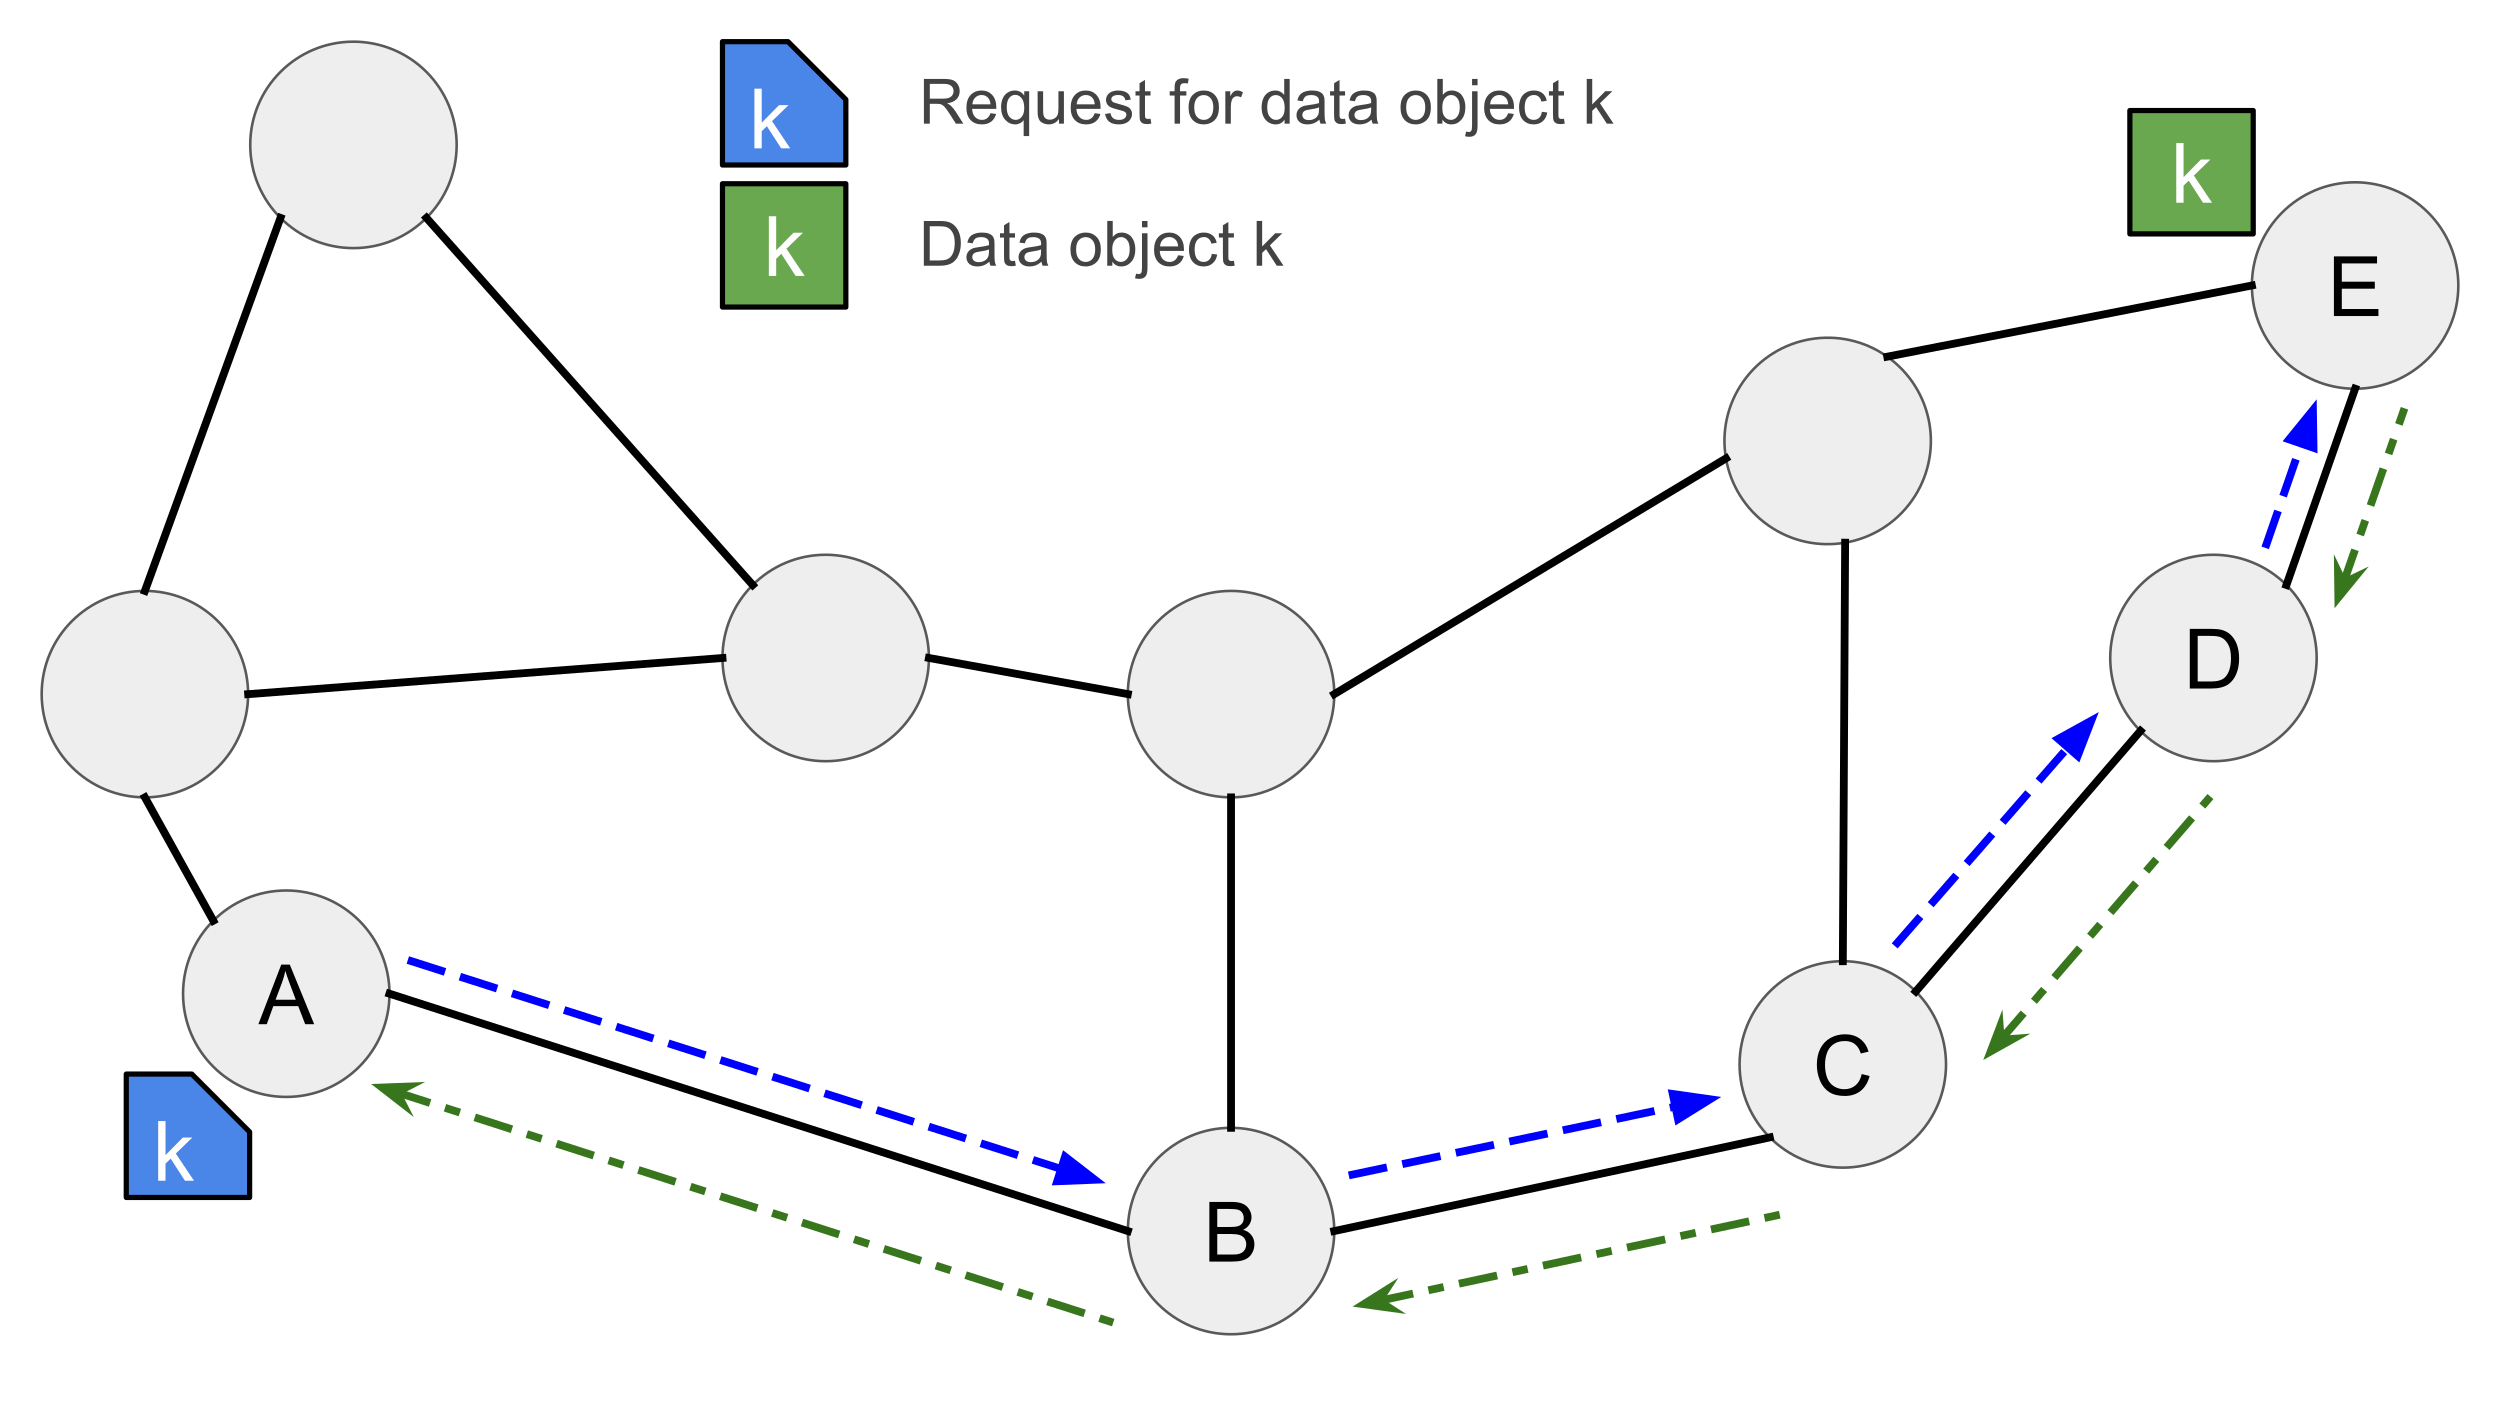 <svg version="1.1" viewBox="0.0 0.0 960.0 540.0" fill="none" stroke="none" stroke-linecap="square" stroke-miterlimit="10" xmlns:xlink="http://www.w3.org/1999/xlink" xmlns="http://www.w3.org/2000/svg"><rect x="0.0" y="0.0" width="960.0" height="540.0" fill="#333333" stroke="none"/><clipPath id="g2e4bb736f5b_0_0.0"><path d="m0 0l960.0 0l0 540.0l-960.0 0l0 -540.0z" clip-rule="nonzero"/></clipPath><g clip-path="url(#g2e4bb736f5b_0_0.0)"><path fill="#ffffff" d="m0 0l960.0 0l0 540.0l-960.0 0z" fill-rule="evenodd"/><path fill="#eeeeee" d="m277.43 252.667l0 0c0 -21.891 17.746 -39.638 39.638 -39.638l0 0c10.513 0 20.595 4.176 28.028 11.61c7.434 7.434 11.61 17.516 11.61 28.028l0 0c0 21.891 -17.746 39.638 -39.638 39.638l0 0c-21.891 0 -39.638 -17.746 -39.638 -39.638z" fill-rule="evenodd"/><path stroke="#595959" stroke-width="1.0" stroke-linejoin="round" stroke-linecap="butt" d="m277.43 252.667l0 0c0 -21.891 17.746 -39.638 39.638 -39.638l0 0c10.513 0 20.595 4.176 28.028 11.61c7.434 7.434 11.61 17.516 11.61 28.028l0 0c0 21.891 -17.746 39.638 -39.638 39.638l0 0c-21.891 0 -39.638 -17.746 -39.638 -39.638z" fill-rule="evenodd"/><path fill="#eeeeee" d="m96.089 55.638l0 0c0 -21.891 17.746 -39.638 39.638 -39.638l0 0c10.513 0 20.595 4.176 28.028 11.61c7.434 7.434 11.61 17.516 11.61 28.028l0 0c0 21.891 -17.746 39.638 -39.638 39.638l0 0c-21.891 0 -39.638 -17.746 -39.638 -39.638z" fill-rule="evenodd"/><path stroke="#595959" stroke-width="1.0" stroke-linejoin="round" stroke-linecap="butt" d="m96.089 55.638l0 0c0 -21.891 17.746 -39.638 39.638 -39.638l0 0c10.513 0 20.595 4.176 28.028 11.61c7.434 7.434 11.61 17.516 11.61 28.028l0 0c0 21.891 -17.746 39.638 -39.638 39.638l0 0c-21.891 0 -39.638 -17.746 -39.638 -39.638z" fill-rule="evenodd"/><path fill="#eeeeee" d="m16.0 266.547l0 0c0 -21.891 17.746 -39.638 39.638 -39.638l0 0c10.513 0 20.595 4.176 28.028 11.61c7.434 7.434 11.61 17.516 11.61 28.028l0 0c0 21.891 -17.746 39.638 -39.638 39.638l0 0c-21.891 0 -39.638 -17.746 -39.638 -39.638z" fill-rule="evenodd"/><path stroke="#595959" stroke-width="1.0" stroke-linejoin="round" stroke-linecap="butt" d="m16.0 266.547l0 0c0 -21.891 17.746 -39.638 39.638 -39.638l0 0c10.513 0 20.595 4.176 28.028 11.61c7.434 7.434 11.61 17.516 11.61 28.028l0 0c0 21.891 -17.746 39.638 -39.638 39.638l0 0c-21.891 0 -39.638 -17.746 -39.638 -39.638z" fill-rule="evenodd"/><path fill="#eeeeee" d="m70.291 381.583l0 0c0 -21.891 17.746 -39.638 39.638 -39.638l0 0c10.513 0 20.595 4.176 28.028 11.61c7.434 7.434 11.61 17.516 11.61 28.028l0 0c0 21.891 -17.746 39.638 -39.638 39.638l0 0c-21.891 0 -39.638 -17.746 -39.638 -39.638z" fill-rule="evenodd"/><path stroke="#595959" stroke-width="1.0" stroke-linejoin="round" stroke-linecap="butt" d="m70.291 381.583l0 0c0 -21.891 17.746 -39.638 39.638 -39.638l0 0c10.513 0 20.595 4.176 28.028 11.61c7.434 7.434 11.61 17.516 11.61 28.028l0 0c0 21.891 -17.746 39.638 -39.638 39.638l0 0c-21.891 0 -39.638 -17.746 -39.638 -39.638z" fill-rule="evenodd"/><path fill="#000000" d="m99.21 393.303l8.797 -22.906l3.266 0l9.375 22.906l-3.453 0l-2.672 -6.938l-9.578 0l-2.516 6.938l-3.219 0zm6.609 -9.406l7.766 0l-2.391 -6.344q-1.094 -2.891 -1.625 -4.75q-0.438 2.203 -1.234 4.375l-2.516 6.719z" fill-rule="nonzero"/><path fill="#eeeeee" d="m433.084 472.722l0 0c0 -21.891 17.746 -39.638 39.638 -39.638l0 0c10.513 0 20.595 4.176 28.028 11.61c7.434 7.434 11.61 17.516 11.61 28.028l0 0c0 21.891 -17.746 39.638 -39.638 39.638l0 0c-21.891 0 -39.638 -17.746 -39.638 -39.638z" fill-rule="evenodd"/><path stroke="#595959" stroke-width="1.0" stroke-linejoin="round" stroke-linecap="butt" d="m433.084 472.722l0 0c0 -21.891 17.746 -39.638 39.638 -39.638l0 0c10.513 0 20.595 4.176 28.028 11.61c7.434 7.434 11.61 17.516 11.61 28.028l0 0c0 21.891 -17.746 39.638 -39.638 39.638l0 0c-21.891 0 -39.638 -17.746 -39.638 -39.638z" fill-rule="evenodd"/><path fill="#000000" d="m464.394 484.442l0 -22.906l8.594 0q2.625 0 4.203 0.703q1.594 0.688 2.484 2.141q0.906 1.438 0.906 3.016q0 1.469 -0.797 2.766q-0.797 1.297 -2.406 2.094q2.078 0.609 3.188 2.078q1.125 1.469 1.125 3.469q0 1.609 -0.688 3.0q-0.672 1.375 -1.672 2.125q-1.0 0.75 -2.516 1.141q-1.5 0.375 -3.688 0.375l-8.734 0zm3.031 -13.281l4.953 0q2.016 0 2.891 -0.266q1.156 -0.344 1.734 -1.141q0.594 -0.797 0.594 -2.0q0 -1.141 -0.547 -2.0q-0.547 -0.875 -1.562 -1.188q-1.016 -0.328 -3.484 -0.328l-4.578 0l0 6.922zm0 10.578l5.703 0q1.469 0 2.062 -0.109q1.047 -0.188 1.75 -0.625q0.703 -0.438 1.156 -1.266q0.453 -0.844 0.453 -1.938q0 -1.281 -0.656 -2.219q-0.656 -0.953 -1.828 -1.328q-1.156 -0.391 -3.344 -0.391l-5.297 0l0 7.875z" fill-rule="nonzero"/><path fill="#eeeeee" d="m433.084 266.547l0 0c0 -21.891 17.746 -39.638 39.638 -39.638l0 0c10.513 0 20.595 4.176 28.028 11.61c7.434 7.434 11.61 17.516 11.61 28.028l0 0c0 21.891 -17.746 39.638 -39.638 39.638l0 0c-21.891 0 -39.638 -17.746 -39.638 -39.638z" fill-rule="evenodd"/><path stroke="#595959" stroke-width="1.0" stroke-linejoin="round" stroke-linecap="butt" d="m433.084 266.547l0 0c0 -21.891 17.746 -39.638 39.638 -39.638l0 0c10.513 0 20.595 4.176 28.028 11.61c7.434 7.434 11.61 17.516 11.61 28.028l0 0c0 21.891 -17.746 39.638 -39.638 39.638l0 0c-21.891 0 -39.638 -17.746 -39.638 -39.638z" fill-rule="evenodd"/><path fill="#eeeeee" d="m669.465 146.441l0 0c12.637 -17.873 37.371 -22.118 55.244 -9.48l0 0c8.583 6.069 14.404 15.298 16.182 25.659c1.778 10.36 -0.633 21.003 -6.701 29.585l0 0c-12.637 17.873 -37.371 22.118 -55.244 9.48l0 0c-17.873 -12.637 -22.118 -37.371 -9.48 -55.244z" fill-rule="evenodd"/><path stroke="#595959" stroke-width="1.0" stroke-linejoin="round" stroke-linecap="butt" d="m669.465 146.441l0 0c12.637 -17.873 37.371 -22.118 55.244 -9.48l0 0c8.583 6.069 14.404 15.298 16.182 25.659c1.778 10.36 -0.633 21.003 -6.701 29.585l0 0c-12.637 17.873 -37.371 22.118 -55.244 9.48l0 0c-17.873 -12.637 -22.118 -37.371 -9.48 -55.244z" fill-rule="evenodd"/><path fill="#eeeeee" d="m667.997 408.74l0 0c0 -21.891 17.746 -39.638 39.638 -39.638l0 0c10.513 0 20.595 4.176 28.028 11.61c7.434 7.434 11.61 17.516 11.61 28.028l0 0c0 21.891 -17.746 39.638 -39.638 39.638l0 0c-21.891 0 -39.638 -17.746 -39.638 -39.638z" fill-rule="evenodd"/><path stroke="#595959" stroke-width="1.0" stroke-linejoin="round" stroke-linecap="butt" d="m667.997 408.74l0 0c0 -21.891 17.746 -39.638 39.638 -39.638l0 0c10.513 0 20.595 4.176 28.028 11.61c7.434 7.434 11.61 17.516 11.61 28.028l0 0c0 21.891 -17.746 39.638 -39.638 39.638l0 0c-21.891 0 -39.638 -17.746 -39.638 -39.638z" fill-rule="evenodd"/><path fill="#000000" d="m714.893 412.429l3.031 0.766q-0.953 3.734 -3.438 5.703q-2.469 1.953 -6.047 1.953q-3.703 0 -6.031 -1.5q-2.312 -1.516 -3.531 -4.375q-1.203 -2.859 -1.203 -6.141q0 -3.578 1.359 -6.234q1.375 -2.672 3.891 -4.047q2.531 -1.391 5.562 -1.391q3.438 0 5.781 1.75q2.344 1.75 3.266 4.922l-2.984 0.703q-0.797 -2.5 -2.312 -3.641q-1.516 -1.141 -3.812 -1.141q-2.641 0 -4.422 1.266q-1.766 1.266 -2.484 3.406q-0.719 2.125 -0.719 4.391q0 2.922 0.844 5.109q0.859 2.172 2.656 3.25q1.797 1.078 3.891 1.078q2.547 0 4.312 -1.469q1.766 -1.469 2.391 -4.359z" fill-rule="nonzero"/><path fill="#eeeeee" d="m810.328 252.667l0 0c0 -21.891 17.746 -39.638 39.638 -39.638l0 0c10.513 0 20.595 4.176 28.028 11.61c7.434 7.434 11.61 17.516 11.61 28.028l0 0c0 21.891 -17.746 39.638 -39.638 39.638l0 0c-21.891 0 -39.638 -17.746 -39.638 -39.638z" fill-rule="evenodd"/><path stroke="#595959" stroke-width="1.0" stroke-linejoin="round" stroke-linecap="butt" d="m810.328 252.667l0 0c0 -21.891 17.746 -39.638 39.638 -39.638l0 0c10.513 0 20.595 4.176 28.028 11.61c7.434 7.434 11.61 17.516 11.61 28.028l0 0c0 21.891 -17.746 39.638 -39.638 39.638l0 0c-21.891 0 -39.638 -17.746 -39.638 -39.638z" fill-rule="evenodd"/><path fill="#000000" d="m840.88 264.387l0 -22.906l7.891 0q2.672 0 4.078 0.328q1.969 0.453 3.359 1.641q1.812 1.531 2.703 3.922q0.906 2.375 0.906 5.438q0 2.609 -0.609 4.625q-0.609 2.016 -1.562 3.344q-0.953 1.312 -2.094 2.078q-1.125 0.75 -2.734 1.141q-1.594 0.391 -3.672 0.391l-8.266 0zm3.031 -2.703l4.891 0q2.266 0 3.547 -0.422q1.297 -0.422 2.062 -1.188q1.078 -1.078 1.672 -2.891q0.609 -1.828 0.609 -4.422q0 -3.594 -1.188 -5.516q-1.172 -1.938 -2.859 -2.594q-1.219 -0.469 -3.922 -0.469l-4.812 0l0 17.5z" fill-rule="nonzero"/><path fill="#eeeeee" d="m864.724 109.638l0 0c0 -21.891 17.746 -39.638 39.638 -39.638l0 0c10.513 0 20.595 4.176 28.028 11.61c7.434 7.434 11.61 17.516 11.61 28.028l0 0c0 21.891 -17.746 39.638 -39.638 39.638l0 0c-21.891 0 -39.638 -17.746 -39.638 -39.638z" fill-rule="evenodd"/><path stroke="#595959" stroke-width="1.0" stroke-linejoin="round" stroke-linecap="butt" d="m864.724 109.638l0 0c0 -21.891 17.746 -39.638 39.638 -39.638l0 0c10.513 0 20.595 4.176 28.028 11.61c7.434 7.434 11.61 17.516 11.61 28.028l0 0c0 21.891 -17.746 39.638 -39.638 39.638l0 0c-21.891 0 -39.638 -17.746 -39.638 -39.638z" fill-rule="evenodd"/><path fill="#000000" d="m896.222 121.358l0 -22.906l16.562 0l0 2.703l-13.531 0l0 7.016l12.672 0l0 2.688l-12.672 0l0 7.797l14.062 0l0 2.703l-17.094 0z" fill-rule="nonzero"/><path fill="#000000" fill-opacity="0.0" d="m55.638 226.909l52.063 -143.244" fill-rule="evenodd"/><path stroke="#000000" stroke-width="3.0" stroke-linejoin="round" stroke-linecap="butt" d="m55.638 226.909l52.063 -143.244" fill-rule="evenodd"/><path fill="#000000" fill-opacity="0.0" d="m163.755 83.666l125.291 140.976" fill-rule="evenodd"/><path stroke="#000000" stroke-width="3.0" stroke-linejoin="round" stroke-linecap="butt" d="m163.755 83.666l125.291 140.976" fill-rule="evenodd"/><path fill="#000000" fill-opacity="0.0" d="m55.638 306.185l26.268 47.37" fill-rule="evenodd"/><path stroke="#000000" stroke-width="3.0" stroke-linejoin="round" stroke-linecap="butt" d="m55.638 306.185l26.268 47.37" fill-rule="evenodd"/><path fill="#000000" fill-opacity="0.0" d="m149.567 381.583l283.528 91.15" fill-rule="evenodd"/><path stroke="#000000" stroke-width="3.0" stroke-linejoin="round" stroke-linecap="butt" d="m149.567 381.583l283.528 91.15" fill-rule="evenodd"/><path fill="#000000" fill-opacity="0.0" d="m512.36 472.722l167.244 -35.968" fill-rule="evenodd"/><path stroke="#000000" stroke-width="3.0" stroke-linejoin="round" stroke-linecap="butt" d="m512.36 472.722l167.244 -35.968" fill-rule="evenodd"/><path fill="#000000" fill-opacity="0.0" d="m735.663 380.712l86.268 -100.031" fill-rule="evenodd"/><path stroke="#595959" stroke-width="1.0" stroke-linejoin="round" stroke-linecap="butt" d="m735.663 380.712l86.268 -100.031" fill-rule="evenodd"/><path fill="#000000" fill-opacity="0.0" d="m877.994 224.639l26.362 -75.37" fill-rule="evenodd"/><path stroke="#000000" stroke-width="3.0" stroke-linejoin="round" stroke-linecap="butt" d="m877.994 224.639l26.362 -75.37" fill-rule="evenodd"/><path fill="#000000" fill-opacity="0.0" d="m662.763 176.027l-150.394 90.52" fill-rule="evenodd"/><path stroke="#000000" stroke-width="3.0" stroke-linejoin="round" stroke-linecap="butt" d="m662.763 176.027l-150.394 90.52" fill-rule="evenodd"/><path fill="#000000" fill-opacity="0.0" d="m472.722 306.185l0 126.898" fill-rule="evenodd"/><path stroke="#000000" stroke-width="3.0" stroke-linejoin="round" stroke-linecap="butt" d="m472.722 306.185l0 126.898" fill-rule="evenodd"/><path fill="#000000" fill-opacity="0.0" d="m433.084 266.547l-76.378 -13.89" fill-rule="evenodd"/><path stroke="#000000" stroke-width="3.0" stroke-linejoin="round" stroke-linecap="butt" d="m433.084 266.547l-76.378 -13.89" fill-rule="evenodd"/><path fill="#000000" fill-opacity="0.0" d="m708.53 208.386l-0.882 160.724" fill-rule="evenodd"/><path stroke="#000000" stroke-width="3.0" stroke-linejoin="round" stroke-linecap="butt" d="m708.53 208.386l-0.882 160.724" fill-rule="evenodd"/><path fill="#000000" fill-opacity="0.0" d="m735.663 380.712l86.268 -100.031" fill-rule="evenodd"/><path stroke="#000000" stroke-width="3.0" stroke-linejoin="round" stroke-linecap="butt" d="m735.663 380.712l86.268 -100.031" fill-rule="evenodd"/><path fill="#000000" fill-opacity="0.0" d="m277.43 252.667l-182.142 13.89" fill-rule="evenodd"/><path stroke="#000000" stroke-width="3.0" stroke-linejoin="round" stroke-linecap="butt" d="m277.43 252.667l-182.142 13.89" fill-rule="evenodd"/><path fill="#4a86e8" d="m48.486 412.449l25.163 0l22.208 22.208l0 25.163l-47.37 0z" fill-rule="evenodd"/><path stroke="#000000" stroke-width="2.0" stroke-linejoin="round" stroke-linecap="butt" d="m48.486 412.449l25.163 0l22.208 22.208l0 25.163l-47.37 0z" fill-rule="evenodd"/><path fill="#ffffff" d="m60.744 453.406l0 -22.906l2.812 0l0 13.062l6.656 -6.75l3.641 0l-6.344 6.156l6.984 10.438l-3.469 0l-5.484 -8.484l-1.984 1.906l0 6.578l-2.812 0z" fill-rule="nonzero"/><path fill="#000000" fill-opacity="0.0" d="m158.034 369.102l266.583 85.26" fill-rule="evenodd"/><path stroke="#0000ff" stroke-width="3.0" stroke-linejoin="round" stroke-linecap="butt" stroke-dasharray="12.0,9.0" d="m158.034 369.102l249.438 79.777" fill-rule="evenodd"/><path fill="#0000ff" stroke="#0000ff" stroke-width="3.0" stroke-linecap="butt" d="m405.963 453.599l14.477 -0.572l-11.458 -8.867z" fill-rule="evenodd"/><path fill="#000000" fill-opacity="0.0" d="m519.391 451.047l141.575 -29.827" fill-rule="evenodd"/><path stroke="#0000ff" stroke-width="3.0" stroke-linejoin="round" stroke-linecap="butt" stroke-dasharray="12.0,9.0" d="m519.391 451.047l123.961 -26.116" fill-rule="evenodd"/><path fill="#0000ff" stroke="#0000ff" stroke-width="3.0" stroke-linecap="butt" d="m644.374 429.78l12.3 -7.655l-14.343 -2.042z" fill-rule="evenodd"/><path fill="#000000" fill-opacity="0.0" d="m728.551 362.09l77.386 -88.661" fill-rule="evenodd"/><path stroke="#0000ff" stroke-width="3.0" stroke-linejoin="round" stroke-linecap="butt" stroke-dasharray="12.0,9.0" d="m728.55 362.09l65.549 -75.1" fill-rule="evenodd"/><path fill="#0000ff" stroke="#0000ff" stroke-width="3.0" stroke-linecap="butt" d="m797.833 290.248l5.219 -13.515l-12.686 6.998z" fill-rule="evenodd"/><path fill="#000000" fill-opacity="0.0" d="m870.327 208.964l19.276 -55.622" fill-rule="evenodd"/><path stroke="#0000ff" stroke-width="3.0" stroke-linejoin="round" stroke-linecap="butt" stroke-dasharray="12.0,9.0" d="m870.327 208.964l13.382 -38.614" fill-rule="evenodd"/><path fill="#0000ff" stroke="#0000ff" stroke-width="3.0" stroke-linecap="butt" d="m888.391 171.972l-0.224 -14.486l-9.14 11.241z" fill-rule="evenodd"/><path fill="#000000" fill-opacity="0.0" d="m142.525 416.265l283.528 91.15" fill-rule="evenodd"/><path stroke="#38761d" stroke-width="3.0" stroke-linejoin="round" stroke-linecap="butt" stroke-dasharray="12.0,9.0,3.0,9.0" d="m152.313 419.412l273.74 88.003" fill-rule="evenodd"/><path fill="#38761d" stroke="#38761d" stroke-width="3.0" stroke-linecap="butt" d="m152.313 419.412l4.244 -2.179l-9.857 0.375l7.792 6.049z" fill-rule="evenodd"/><path fill="#000000" fill-opacity="0.0" d="m519.391 501.73l167.244 -35.968" fill-rule="evenodd"/><path stroke="#38761d" stroke-width="3.0" stroke-linejoin="round" stroke-linecap="butt" stroke-dasharray="12.0,9.0,3.0,9.0" d="m529.442 499.568l157.193 -33.807" fill-rule="evenodd"/><path fill="#38761d" stroke="#38761d" stroke-width="3.0" stroke-linecap="butt" d="m529.442 499.568l2.589 -4.008l-8.353 5.247l9.771 1.349z" fill-rule="evenodd"/><path fill="#000000" fill-opacity="0.0" d="m761.572 407.043l86.268 -100.031" fill-rule="evenodd"/><path stroke="#38761d" stroke-width="3.0" stroke-linejoin="round" stroke-linecap="butt" stroke-dasharray="12.0,9.0,3.0,9.0" d="m768.286 399.257l79.553 -92.246" fill-rule="evenodd"/><path fill="#38761d" stroke="#38761d" stroke-width="3.0" stroke-linecap="butt" d="m768.286 399.257l-0.352 -4.758l-3.499 9.223l8.609 -4.816z" fill-rule="evenodd"/><path fill="#000000" fill-opacity="0.0" d="m896.469 233.573l26.362 -75.37" fill-rule="evenodd"/><path stroke="#38761d" stroke-width="3.0" stroke-linejoin="round" stroke-linecap="butt" stroke-dasharray="12.0,9.0,3.0,9.0" d="m899.864 223.868l22.968 -65.665" fill-rule="evenodd"/><path fill="#38761d" stroke="#38761d" stroke-width="3.0" stroke-linecap="butt" d="m899.864 223.868l-2.071 -4.298l0.124 9.863l6.245 -7.636z" fill-rule="evenodd"/><path fill="#000000" fill-opacity="0.0" d="m724.709 136.961l140.0 -27.339" fill-rule="evenodd"/><path stroke="#000000" stroke-width="3.0" stroke-linejoin="round" stroke-linecap="butt" d="m724.709 136.961l140.0 -27.339" fill-rule="evenodd"/><path fill="#6aa84f" d="m817.867 42.449l47.37 0l0 47.37l-47.37 0z" fill-rule="evenodd"/><path stroke="#000000" stroke-width="2.0" stroke-linejoin="round" stroke-linecap="butt" d="m817.867 42.449l47.37 0l0 47.37l-47.37 0z" fill-rule="evenodd"/><path fill="#ffffff" d="m835.678 77.854l0 -22.906l2.812 0l0 13.063l6.656 -6.75l3.641 0l-6.344 6.156l6.984 10.438l-3.469 0l-5.484 -8.484l-1.984 1.906l0 6.578l-2.812 0z" fill-rule="nonzero"/><path fill="#4a86e8" d="m277.43 16.0l25.163 0l22.208 22.208l0 25.163l-47.37 0z" fill-rule="evenodd"/><path stroke="#000000" stroke-width="2.0" stroke-linejoin="round" stroke-linecap="butt" d="m277.43 16.0l25.163 0l22.208 22.208l0 25.163l-47.37 0z" fill-rule="evenodd"/><path fill="#ffffff" d="m289.689 56.957l0 -22.906l2.812 0l0 13.062l6.656 -6.75l3.641 0l-6.344 6.156l6.984 10.438l-3.469 0l-5.484 -8.484l-1.984 1.906l0 6.578l-2.812 0z" fill-rule="nonzero"/><path fill="#000000" fill-opacity="0.0" d="m343.892 15.449l305.449 0l0 48.472l-305.449 0z" fill-rule="evenodd"/><path fill="#434343" d="m354.783 47.489l0 -17.188l7.609 0q2.297 0 3.484 0.469q1.203 0.469 1.922 1.641q0.719 1.172 0.719 2.578q0 1.828 -1.188 3.094q-1.188 1.25 -3.656 1.594q0.906 0.422 1.375 0.844q1.0 0.922 1.891 2.297l2.984 4.672l-2.859 0l-2.281 -3.578q-0.984 -1.547 -1.641 -2.359q-0.641 -0.828 -1.156 -1.156q-0.5 -0.328 -1.031 -0.453q-0.391 -0.078 -1.266 -0.078l-2.641 0l0 7.625l-2.266 0zm2.266 -9.594l4.891 0q1.562 0 2.438 -0.328q0.875 -0.328 1.328 -1.031q0.469 -0.703 0.469 -1.547q0 -1.219 -0.891 -2.0q-0.875 -0.781 -2.797 -0.781l-5.438 0l0 5.688zm23.285 5.578l2.172 0.281q-0.516 1.906 -1.906 2.969q-1.391 1.047 -3.562 1.047q-2.734 0 -4.344 -1.672q-1.594 -1.688 -1.594 -4.734q0 -3.141 1.609 -4.875q1.625 -1.734 4.203 -1.734q2.5 0 4.078 1.703q1.594 1.703 1.594 4.781q0 0.188 -0.016 0.562l-9.281 0q0.109 2.047 1.156 3.141q1.047 1.094 2.609 1.094q1.156 0 1.969 -0.609q0.828 -0.609 1.312 -1.953zm-6.938 -3.406l6.953 0q-0.141 -1.562 -0.797 -2.359q-1.0 -1.219 -2.609 -1.219q-1.453 0 -2.453 0.984q-0.984 0.969 -1.094 2.594zm19.691 12.188l0 -6.094q-0.484 0.688 -1.375 1.156q-0.891 0.453 -1.875 0.453q-2.219 0 -3.828 -1.766q-1.594 -1.781 -1.594 -4.859q0 -1.875 0.641 -3.359q0.656 -1.484 1.891 -2.25q1.25 -0.781 2.719 -0.781q2.312 0 3.641 1.953l0 -1.672l1.891 0l0 17.219l-2.109 0zm-6.5 -11.031q0 2.406 1.0 3.609q1.016 1.203 2.422 1.203q1.344 0 2.312 -1.141q0.984 -1.141 0.984 -3.484q0 -2.484 -1.031 -3.734q-1.031 -1.25 -2.406 -1.25q-1.375 0 -2.328 1.172q-0.953 1.156 -0.953 3.625zm20.066 6.266l0 -1.828q-1.453 2.109 -3.938 2.109q-1.109 0 -2.062 -0.422q-0.953 -0.422 -1.422 -1.062q-0.453 -0.641 -0.641 -1.562q-0.141 -0.625 -0.141 -1.969l0 -7.719l2.109 0l0 6.906q0 1.656 0.141 2.234q0.188 0.828 0.828 1.312q0.656 0.469 1.609 0.469q0.938 0 1.766 -0.484q0.844 -0.5 1.188 -1.328q0.344 -0.844 0.344 -2.438l0 -6.672l2.109 0l0 12.453l-1.891 0zm13.723 -4.016l2.172 0.281q-0.516 1.906 -1.906 2.969q-1.391 1.047 -3.562 1.047q-2.734 0 -4.344 -1.672q-1.594 -1.688 -1.594 -4.734q0 -3.141 1.609 -4.875q1.625 -1.734 4.203 -1.734q2.5 0 4.078 1.703q1.594 1.703 1.594 4.781q0 0.188 -0.016 0.562l-9.281 0q0.109 2.047 1.156 3.141q1.047 1.094 2.609 1.094q1.156 0 1.969 -0.609q0.828 -0.609 1.312 -1.953zm-6.938 -3.406l6.953 0q-0.141 -1.562 -0.797 -2.359q-1.0 -1.219 -2.609 -1.219q-1.453 0 -2.453 0.984q-0.984 0.969 -1.094 2.594zm10.91 3.703l2.094 -0.328q0.172 1.25 0.969 1.922q0.812 0.672 2.25 0.672q1.453 0 2.156 -0.594q0.703 -0.594 0.703 -1.391q0 -0.719 -0.625 -1.125q-0.422 -0.281 -2.156 -0.719q-2.312 -0.578 -3.219 -1.0q-0.891 -0.438 -1.359 -1.188q-0.453 -0.766 -0.453 -1.672q0 -0.828 0.375 -1.531q0.391 -0.719 1.047 -1.188q0.484 -0.359 1.328 -0.609q0.859 -0.266 1.828 -0.266q1.469 0 2.578 0.422q1.109 0.422 1.625 1.156q0.531 0.719 0.734 1.922l-2.062 0.281q-0.141 -0.969 -0.812 -1.5q-0.672 -0.547 -1.906 -0.547q-1.453 0 -2.078 0.484q-0.625 0.484 -0.625 1.125q0 0.406 0.266 0.734q0.25 0.344 0.812 0.562q0.312 0.125 1.859 0.547q2.234 0.594 3.109 0.984q0.891 0.375 1.391 1.109q0.516 0.719 0.516 1.797q0 1.047 -0.625 1.984q-0.609 0.938 -1.766 1.453q-1.156 0.5 -2.625 0.5q-2.422 0 -3.703 -1.0q-1.266 -1.016 -1.625 -3.0zm17.453 1.828l0.312 1.859q-0.891 0.203 -1.594 0.203q-1.156 0 -1.797 -0.359q-0.625 -0.375 -0.891 -0.969q-0.25 -0.594 -0.25 -2.484l0 -7.172l-1.547 0l0 -1.641l1.547 0l0 -3.078l2.094 -1.266l0 4.344l2.125 0l0 1.641l-2.125 0l0 7.281q0 0.906 0.109 1.172q0.125 0.25 0.375 0.406q0.25 0.141 0.719 0.141q0.344 0 0.922 -0.078zm9.242 1.891l0 -10.812l-1.875 0l0 -1.641l1.875 0l0 -1.312q0 -1.266 0.219 -1.875q0.297 -0.812 1.062 -1.312q0.781 -0.516 2.156 -0.516q0.891 0 1.969 0.203l-0.312 1.844q-0.656 -0.125 -1.25 -0.125q-0.953 0 -1.359 0.422q-0.391 0.406 -0.391 1.531l0 1.141l2.422 0l0 1.641l-2.422 0l0 10.812l-2.094 0zm5.371 -6.219q0 -3.469 1.922 -5.125q1.609 -1.391 3.922 -1.391q2.562 0 4.188 1.688q1.625 1.688 1.625 4.641q0 2.406 -0.719 3.781q-0.719 1.375 -2.094 2.141q-1.375 0.766 -3.0 0.766q-2.625 0 -4.234 -1.672q-1.609 -1.688 -1.609 -4.828zm2.172 0q0 2.391 1.031 3.578q1.047 1.188 2.641 1.188q1.562 0 2.609 -1.188q1.047 -1.203 1.047 -3.656q0 -2.312 -1.062 -3.5q-1.047 -1.188 -2.594 -1.188q-1.594 0 -2.641 1.188q-1.031 1.188 -1.031 3.578zm11.941 6.219l0 -12.453l1.891 0l0 1.891q0.734 -1.328 1.344 -1.75q0.625 -0.422 1.359 -0.422q1.062 0 2.172 0.688l-0.734 1.953q-0.766 -0.453 -1.547 -0.453q-0.688 0 -1.25 0.422q-0.547 0.406 -0.781 1.141q-0.344 1.125 -0.344 2.469l0 6.516l-2.109 0zm22.754 0l0 -1.578q-1.188 1.859 -3.484 1.859q-1.484 0 -2.734 -0.812q-1.25 -0.828 -1.938 -2.297q-0.672 -1.469 -0.672 -3.391q0 -1.859 0.609 -3.375q0.625 -1.516 1.859 -2.328q1.25 -0.812 2.781 -0.812q1.125 0 2.0 0.484q0.891 0.469 1.438 1.234l0 -6.172l2.094 0l0 17.188l-1.953 0zm-6.672 -6.219q0 2.391 1.0 3.578q1.016 1.188 2.391 1.188q1.391 0 2.344 -1.125q0.969 -1.141 0.969 -3.453q0 -2.562 -0.984 -3.75q-0.984 -1.203 -2.422 -1.203q-1.406 0 -2.359 1.156q-0.938 1.141 -0.938 3.609zm20.066 4.688q-1.172 0.984 -2.266 1.406q-1.078 0.406 -2.312 0.406q-2.047 0 -3.156 -1.0q-1.094 -1.0 -1.094 -2.562q0 -0.922 0.406 -1.672q0.422 -0.75 1.094 -1.203q0.672 -0.469 1.516 -0.703q0.625 -0.156 1.875 -0.312q2.562 -0.312 3.766 -0.734q0.016 -0.422 0.016 -0.547q0 -1.281 -0.609 -1.812q-0.797 -0.719 -2.391 -0.719q-1.5 0 -2.203 0.531q-0.703 0.516 -1.047 1.844l-2.062 -0.281q0.281 -1.328 0.922 -2.141q0.641 -0.812 1.859 -1.25q1.219 -0.453 2.828 -0.453q1.594 0 2.594 0.375q1.0 0.375 1.469 0.953q0.469 0.562 0.656 1.438q0.094 0.531 0.094 1.938l0 2.812q0 2.938 0.141 3.719q0.141 0.781 0.531 1.5l-2.203 0q-0.328 -0.656 -0.422 -1.531zm-0.172 -4.719q-1.156 0.469 -3.453 0.797q-1.297 0.188 -1.844 0.422q-0.531 0.234 -0.828 0.688q-0.281 0.453 -0.281 1.0q0 0.844 0.625 1.406q0.641 0.562 1.875 0.562q1.219 0 2.172 -0.531q0.953 -0.531 1.391 -1.453q0.344 -0.719 0.344 -2.109l0 -0.781zm10.004 4.359l0.312 1.859q-0.891 0.203 -1.594 0.203q-1.156 0 -1.797 -0.359q-0.625 -0.375 -0.891 -0.969q-0.25 -0.594 -0.25 -2.484l0 -7.172l-1.547 0l0 -1.641l1.547 0l0 -3.078l2.094 -1.266l0 4.344l2.125 0l0 1.641l-2.125 0l0 7.281q0 0.906 0.109 1.172q0.125 0.25 0.375 0.406q0.25 0.141 0.719 0.141q0.344 0 0.922 -0.078zm10.184 0.359q-1.172 0.984 -2.266 1.406q-1.078 0.406 -2.312 0.406q-2.047 0 -3.156 -1.0q-1.094 -1.0 -1.094 -2.562q0 -0.922 0.406 -1.672q0.422 -0.75 1.094 -1.203q0.672 -0.469 1.516 -0.703q0.625 -0.156 1.875 -0.312q2.562 -0.312 3.766 -0.734q0.016 -0.422 0.016 -0.547q0 -1.281 -0.609 -1.812q-0.797 -0.719 -2.391 -0.719q-1.5 0 -2.203 0.531q-0.703 0.516 -1.047 1.844l-2.062 -0.281q0.281 -1.328 0.922 -2.141q0.641 -0.812 1.859 -1.25q1.219 -0.453 2.828 -0.453q1.594 0 2.594 0.375q1.0 0.375 1.469 0.953q0.469 0.562 0.656 1.438q0.094 0.531 0.094 1.938l0 2.812q0 2.938 0.141 3.719q0.141 0.781 0.531 1.5l-2.203 0q-0.328 -0.656 -0.422 -1.531zm-0.172 -4.719q-1.156 0.469 -3.453 0.797q-1.297 0.188 -1.844 0.422q-0.531 0.234 -0.828 0.688q-0.281 0.453 -0.281 1.0q0 0.844 0.625 1.406q0.641 0.562 1.875 0.562q1.219 0 2.172 -0.531q0.953 -0.531 1.391 -1.453q0.344 -0.719 0.344 -2.109l0 -0.781zm11.281 0.031q0 -3.469 1.922 -5.125q1.609 -1.391 3.922 -1.391q2.562 0 4.188 1.688q1.625 1.688 1.625 4.641q0 2.406 -0.719 3.781q-0.719 1.375 -2.094 2.141q-1.375 0.766 -3.0 0.766q-2.625 0 -4.234 -1.672q-1.609 -1.688 -1.609 -4.828zm2.172 0q0 2.391 1.031 3.578q1.047 1.188 2.641 1.188q1.562 0 2.609 -1.188q1.047 -1.203 1.047 -3.656q0 -2.312 -1.062 -3.5q-1.047 -1.188 -2.594 -1.188q-1.594 0 -2.641 1.188q-1.031 1.188 -1.031 3.578zm13.91 6.219l-1.953 0l0 -17.188l2.109 0l0 6.141q1.328 -1.688 3.406 -1.688q1.141 0 2.172 0.469q1.031 0.469 1.688 1.312q0.656 0.828 1.031 2.016q0.375 1.172 0.375 2.531q0 3.188 -1.578 4.938q-1.578 1.75 -3.797 1.75q-2.203 0 -3.453 -1.844l0 1.562zm-0.031 -6.312q0 2.234 0.609 3.234q1.0 1.625 2.703 1.625q1.375 0 2.375 -1.203q1.016 -1.203 1.016 -3.578q0 -2.438 -0.969 -3.594q-0.953 -1.172 -2.328 -1.172q-1.391 0 -2.406 1.203q-1.0 1.203 -1.0 3.484zm11.426 -8.422l0 -2.453l2.109 0l0 2.453l-2.109 0zm-2.688 19.562l0.406 -1.797q0.625 0.172 1.0 0.172q0.641 0 0.953 -0.438q0.328 -0.422 0.328 -2.125l0 -13.094l2.109 0l0 13.141q0 2.297 -0.609 3.188q-0.75 1.172 -2.531 1.172q-0.859 0 -1.656 -0.219zm16.551 -8.844l2.172 0.281q-0.516 1.906 -1.906 2.969q-1.391 1.047 -3.562 1.047q-2.734 0 -4.344 -1.672q-1.594 -1.688 -1.594 -4.734q0 -3.141 1.609 -4.875q1.625 -1.734 4.203 -1.734q2.5 0 4.078 1.703q1.594 1.703 1.594 4.781q0 0.188 -0.016 0.562l-9.281 0q0.109 2.047 1.156 3.141q1.047 1.094 2.609 1.094q1.156 0 1.969 -0.609q0.828 -0.609 1.312 -1.953zm-6.938 -3.406l6.953 0q-0.141 -1.562 -0.797 -2.359q-1.0 -1.219 -2.609 -1.219q-1.453 0 -2.453 0.984q-0.984 0.969 -1.094 2.594zm19.879 2.859l2.078 0.266q-0.344 2.156 -1.75 3.375q-1.391 1.203 -3.438 1.203q-2.547 0 -4.109 -1.672q-1.547 -1.672 -1.547 -4.781q0 -2.016 0.672 -3.531q0.672 -1.516 2.031 -2.266q1.359 -0.766 2.969 -0.766q2.031 0 3.312 1.031q1.297 1.031 1.656 2.906l-2.047 0.328q-0.297 -1.266 -1.047 -1.891q-0.734 -0.641 -1.797 -0.641q-1.594 0 -2.594 1.156q-0.984 1.141 -0.984 3.609q0 2.5 0.953 3.641q0.969 1.141 2.516 1.141q1.234 0 2.062 -0.766q0.844 -0.766 1.062 -2.344zm8.484 2.672l0.312 1.859q-0.891 0.203 -1.594 0.203q-1.156 0 -1.797 -0.359q-0.625 -0.375 -0.891 -0.969q-0.25 -0.594 -0.25 -2.484l0 -7.172l-1.547 0l0 -1.641l1.547 0l0 -3.078l2.094 -1.266l0 4.344l2.125 0l0 1.641l-2.125 0l0 7.281q0 0.906 0.109 1.172q0.125 0.25 0.375 0.406q0.25 0.141 0.719 0.141q0.344 0 0.922 -0.078zm8.742 1.891l0 -17.188l2.109 0l0 9.797l5.0 -5.062l2.719 0l-4.75 4.625l5.234 7.828l-2.594 0l-4.125 -6.359l-1.484 1.422l0 4.938l-2.109 0z" fill-rule="nonzero"/><path fill="#000000" fill-opacity="0.0" d="m343.895 70.0l317.071 0l0 48.472l-317.071 0z" fill-rule="evenodd"/><path fill="#434343" d="m354.754 102.04l0 -17.188l5.906 0q2.016 0 3.062 0.25q1.484 0.344 2.516 1.234q1.359 1.141 2.031 2.938q0.688 1.781 0.688 4.078q0 1.953 -0.469 3.469q-0.453 1.516 -1.172 2.516q-0.703 0.984 -1.562 1.547q-0.844 0.562 -2.047 0.859q-1.203 0.297 -2.766 0.297l-6.188 0zm2.266 -2.031l3.672 0q1.703 0 2.656 -0.312q0.969 -0.312 1.547 -0.891q0.812 -0.812 1.266 -2.172q0.453 -1.375 0.453 -3.312q0 -2.703 -0.891 -4.141q-0.891 -1.453 -2.156 -1.938q-0.906 -0.359 -2.938 -0.359l-3.609 0l0 13.125zm22.91 0.5q-1.172 0.984 -2.266 1.406q-1.078 0.406 -2.312 0.406q-2.047 0 -3.156 -1.0q-1.094 -1.0 -1.094 -2.562q0 -0.922 0.406 -1.672q0.422 -0.75 1.094 -1.203q0.672 -0.469 1.516 -0.703q0.625 -0.156 1.875 -0.312q2.562 -0.312 3.766 -0.734q0.016 -0.422 0.016 -0.547q0 -1.281 -0.609 -1.812q-0.797 -0.719 -2.391 -0.719q-1.5 0 -2.203 0.531q-0.703 0.516 -1.047 1.844l-2.062 -0.281q0.281 -1.328 0.922 -2.141q0.641 -0.812 1.859 -1.25q1.219 -0.453 2.828 -0.453q1.594 0 2.594 0.375q1.0 0.375 1.469 0.953q0.469 0.562 0.656 1.438q0.094 0.531 0.094 1.938l0 2.812q0 2.938 0.141 3.719q0.141 0.781 0.531 1.5l-2.203 0q-0.328 -0.656 -0.422 -1.531zm-0.172 -4.719q-1.156 0.469 -3.453 0.797q-1.297 0.188 -1.844 0.422q-0.531 0.234 -0.828 0.688q-0.281 0.453 -0.281 1.0q0 0.844 0.625 1.406q0.641 0.562 1.875 0.562q1.219 0 2.172 -0.531q0.953 -0.531 1.391 -1.453q0.344 -0.719 0.344 -2.109l0 -0.781zm10.004 4.359l0.312 1.859q-0.891 0.203 -1.594 0.203q-1.156 0 -1.797 -0.359q-0.625 -0.375 -0.891 -0.969q-0.25 -0.594 -0.25 -2.484l0 -7.172l-1.547 0l0 -1.641l1.547 0l0 -3.078l2.094 -1.266l0 4.344l2.125 0l0 1.641l-2.125 0l0 7.281q0 0.906 0.109 1.172q0.125 0.25 0.375 0.406q0.25 0.141 0.719 0.141q0.344 0 0.922 -0.078zm10.184 0.359q-1.172 0.984 -2.266 1.406q-1.078 0.406 -2.312 0.406q-2.047 0 -3.156 -1.0q-1.094 -1.0 -1.094 -2.562q0 -0.922 0.406 -1.672q0.422 -0.75 1.094 -1.203q0.672 -0.469 1.516 -0.703q0.625 -0.156 1.875 -0.312q2.562 -0.312 3.766 -0.734q0.016 -0.422 0.016 -0.547q0 -1.281 -0.609 -1.812q-0.797 -0.719 -2.391 -0.719q-1.5 0 -2.203 0.531q-0.703 0.516 -1.047 1.844l-2.062 -0.281q0.281 -1.328 0.922 -2.141q0.641 -0.812 1.859 -1.25q1.219 -0.453 2.828 -0.453q1.594 0 2.594 0.375q1.0 0.375 1.469 0.953q0.469 0.562 0.656 1.438q0.094 0.531 0.094 1.938l0 2.812q0 2.938 0.141 3.719q0.141 0.781 0.531 1.5l-2.203 0q-0.328 -0.656 -0.422 -1.531zm-0.172 -4.719q-1.156 0.469 -3.453 0.797q-1.297 0.188 -1.844 0.422q-0.531 0.234 -0.828 0.688q-0.281 0.453 -0.281 1.0q0 0.844 0.625 1.406q0.641 0.562 1.875 0.562q1.219 0 2.172 -0.531q0.953 -0.531 1.391 -1.453q0.344 -0.719 0.344 -2.109l0 -0.781zm11.281 0.031q0 -3.469 1.922 -5.125q1.609 -1.391 3.922 -1.391q2.562 0 4.188 1.688q1.625 1.688 1.625 4.641q0 2.406 -0.719 3.781q-0.719 1.375 -2.094 2.141q-1.375 0.766 -3.0 0.766q-2.625 0 -4.234 -1.672q-1.609 -1.688 -1.609 -4.828zm2.172 0q0 2.391 1.031 3.578q1.047 1.188 2.641 1.188q1.562 0 2.609 -1.188q1.047 -1.203 1.047 -3.656q0 -2.312 -1.062 -3.5q-1.047 -1.188 -2.594 -1.188q-1.594 0 -2.641 1.188q-1.031 1.188 -1.031 3.578zm13.91 6.219l-1.953 0l0 -17.188l2.109 0l0 6.141q1.328 -1.688 3.406 -1.688q1.141 0 2.172 0.469q1.031 0.469 1.688 1.312q0.656 0.828 1.031 2.016q0.375 1.172 0.375 2.531q0 3.188 -1.578 4.938q-1.578 1.75 -3.797 1.75q-2.203 0 -3.453 -1.844l0 1.562zm-0.031 -6.312q0 2.234 0.609 3.234q1.0 1.625 2.703 1.625q1.375 0 2.375 -1.203q1.016 -1.203 1.016 -3.578q0 -2.438 -0.969 -3.594q-0.953 -1.172 -2.328 -1.172q-1.391 0 -2.406 1.203q-1.0 1.203 -1.0 3.484zm11.426 -8.422l0 -2.453l2.109 0l0 2.453l-2.109 0zm-2.688 19.562l0.406 -1.797q0.625 0.172 1.0 0.172q0.641 0 0.953 -0.438q0.328 -0.422 0.328 -2.125l0 -13.094l2.109 0l0 13.141q0 2.297 -0.609 3.188q-0.75 1.172 -2.531 1.172q-0.859 0 -1.656 -0.219zm16.551 -8.844l2.172 0.281q-0.516 1.906 -1.906 2.969q-1.391 1.047 -3.562 1.047q-2.734 0 -4.344 -1.672q-1.594 -1.688 -1.594 -4.734q0 -3.141 1.609 -4.875q1.625 -1.734 4.203 -1.734q2.5 0 4.078 1.703q1.594 1.703 1.594 4.781q0 0.188 -0.016 0.562l-9.281 0q0.109 2.047 1.156 3.141q1.047 1.094 2.609 1.094q1.156 0 1.969 -0.609q0.828 -0.609 1.312 -1.953zm-6.938 -3.406l6.953 0q-0.141 -1.562 -0.797 -2.359q-1.0 -1.219 -2.609 -1.219q-1.453 0 -2.453 0.984q-0.984 0.969 -1.094 2.594zm19.879 2.859l2.078 0.266q-0.344 2.156 -1.75 3.375q-1.391 1.203 -3.438 1.203q-2.547 0 -4.109 -1.672q-1.547 -1.672 -1.547 -4.781q0 -2.016 0.672 -3.531q0.672 -1.516 2.031 -2.266q1.359 -0.766 2.969 -0.766q2.031 0 3.312 1.031q1.297 1.031 1.656 2.906l-2.047 0.328q-0.297 -1.266 -1.047 -1.891q-0.734 -0.641 -1.797 -0.641q-1.594 0 -2.594 1.156q-0.984 1.141 -0.984 3.609q0 2.5 0.953 3.641q0.969 1.141 2.516 1.141q1.234 0 2.062 -0.766q0.844 -0.766 1.062 -2.344zm8.484 2.672l0.312 1.859q-0.891 0.203 -1.594 0.203q-1.156 0 -1.797 -0.359q-0.625 -0.375 -0.891 -0.969q-0.25 -0.594 -0.25 -2.484l0 -7.172l-1.547 0l0 -1.641l1.547 0l0 -3.078l2.094 -1.266l0 4.344l2.125 0l0 1.641l-2.125 0l0 7.281q0 0.906 0.109 1.172q0.125 0.25 0.375 0.406q0.25 0.141 0.719 0.141q0.344 0 0.922 -0.078zm8.742 1.891l0 -17.188l2.109 0l0 9.797l5.0 -5.062l2.719 0l-4.75 4.625l5.234 7.828l-2.594 0l-4.125 -6.359l-1.484 1.422l0 4.938l-2.109 0z" fill-rule="nonzero"/><path fill="#6aa84f" d="m277.429 70.551l47.37 0l0 47.37l-47.37 0z" fill-rule="evenodd"/><path stroke="#000000" stroke-width="2.0" stroke-linejoin="round" stroke-linecap="butt" d="m277.429 70.551l47.37 0l0 47.37l-47.37 0z" fill-rule="evenodd"/><path fill="#ffffff" d="m295.239 105.956l0 -22.906l2.812 0l0 13.062l6.656 -6.75l3.641 0l-6.344 6.156l6.984 10.438l-3.469 0l-5.484 -8.484l-1.984 1.906l0 6.578l-2.812 0z" fill-rule="nonzero"/></g></svg>